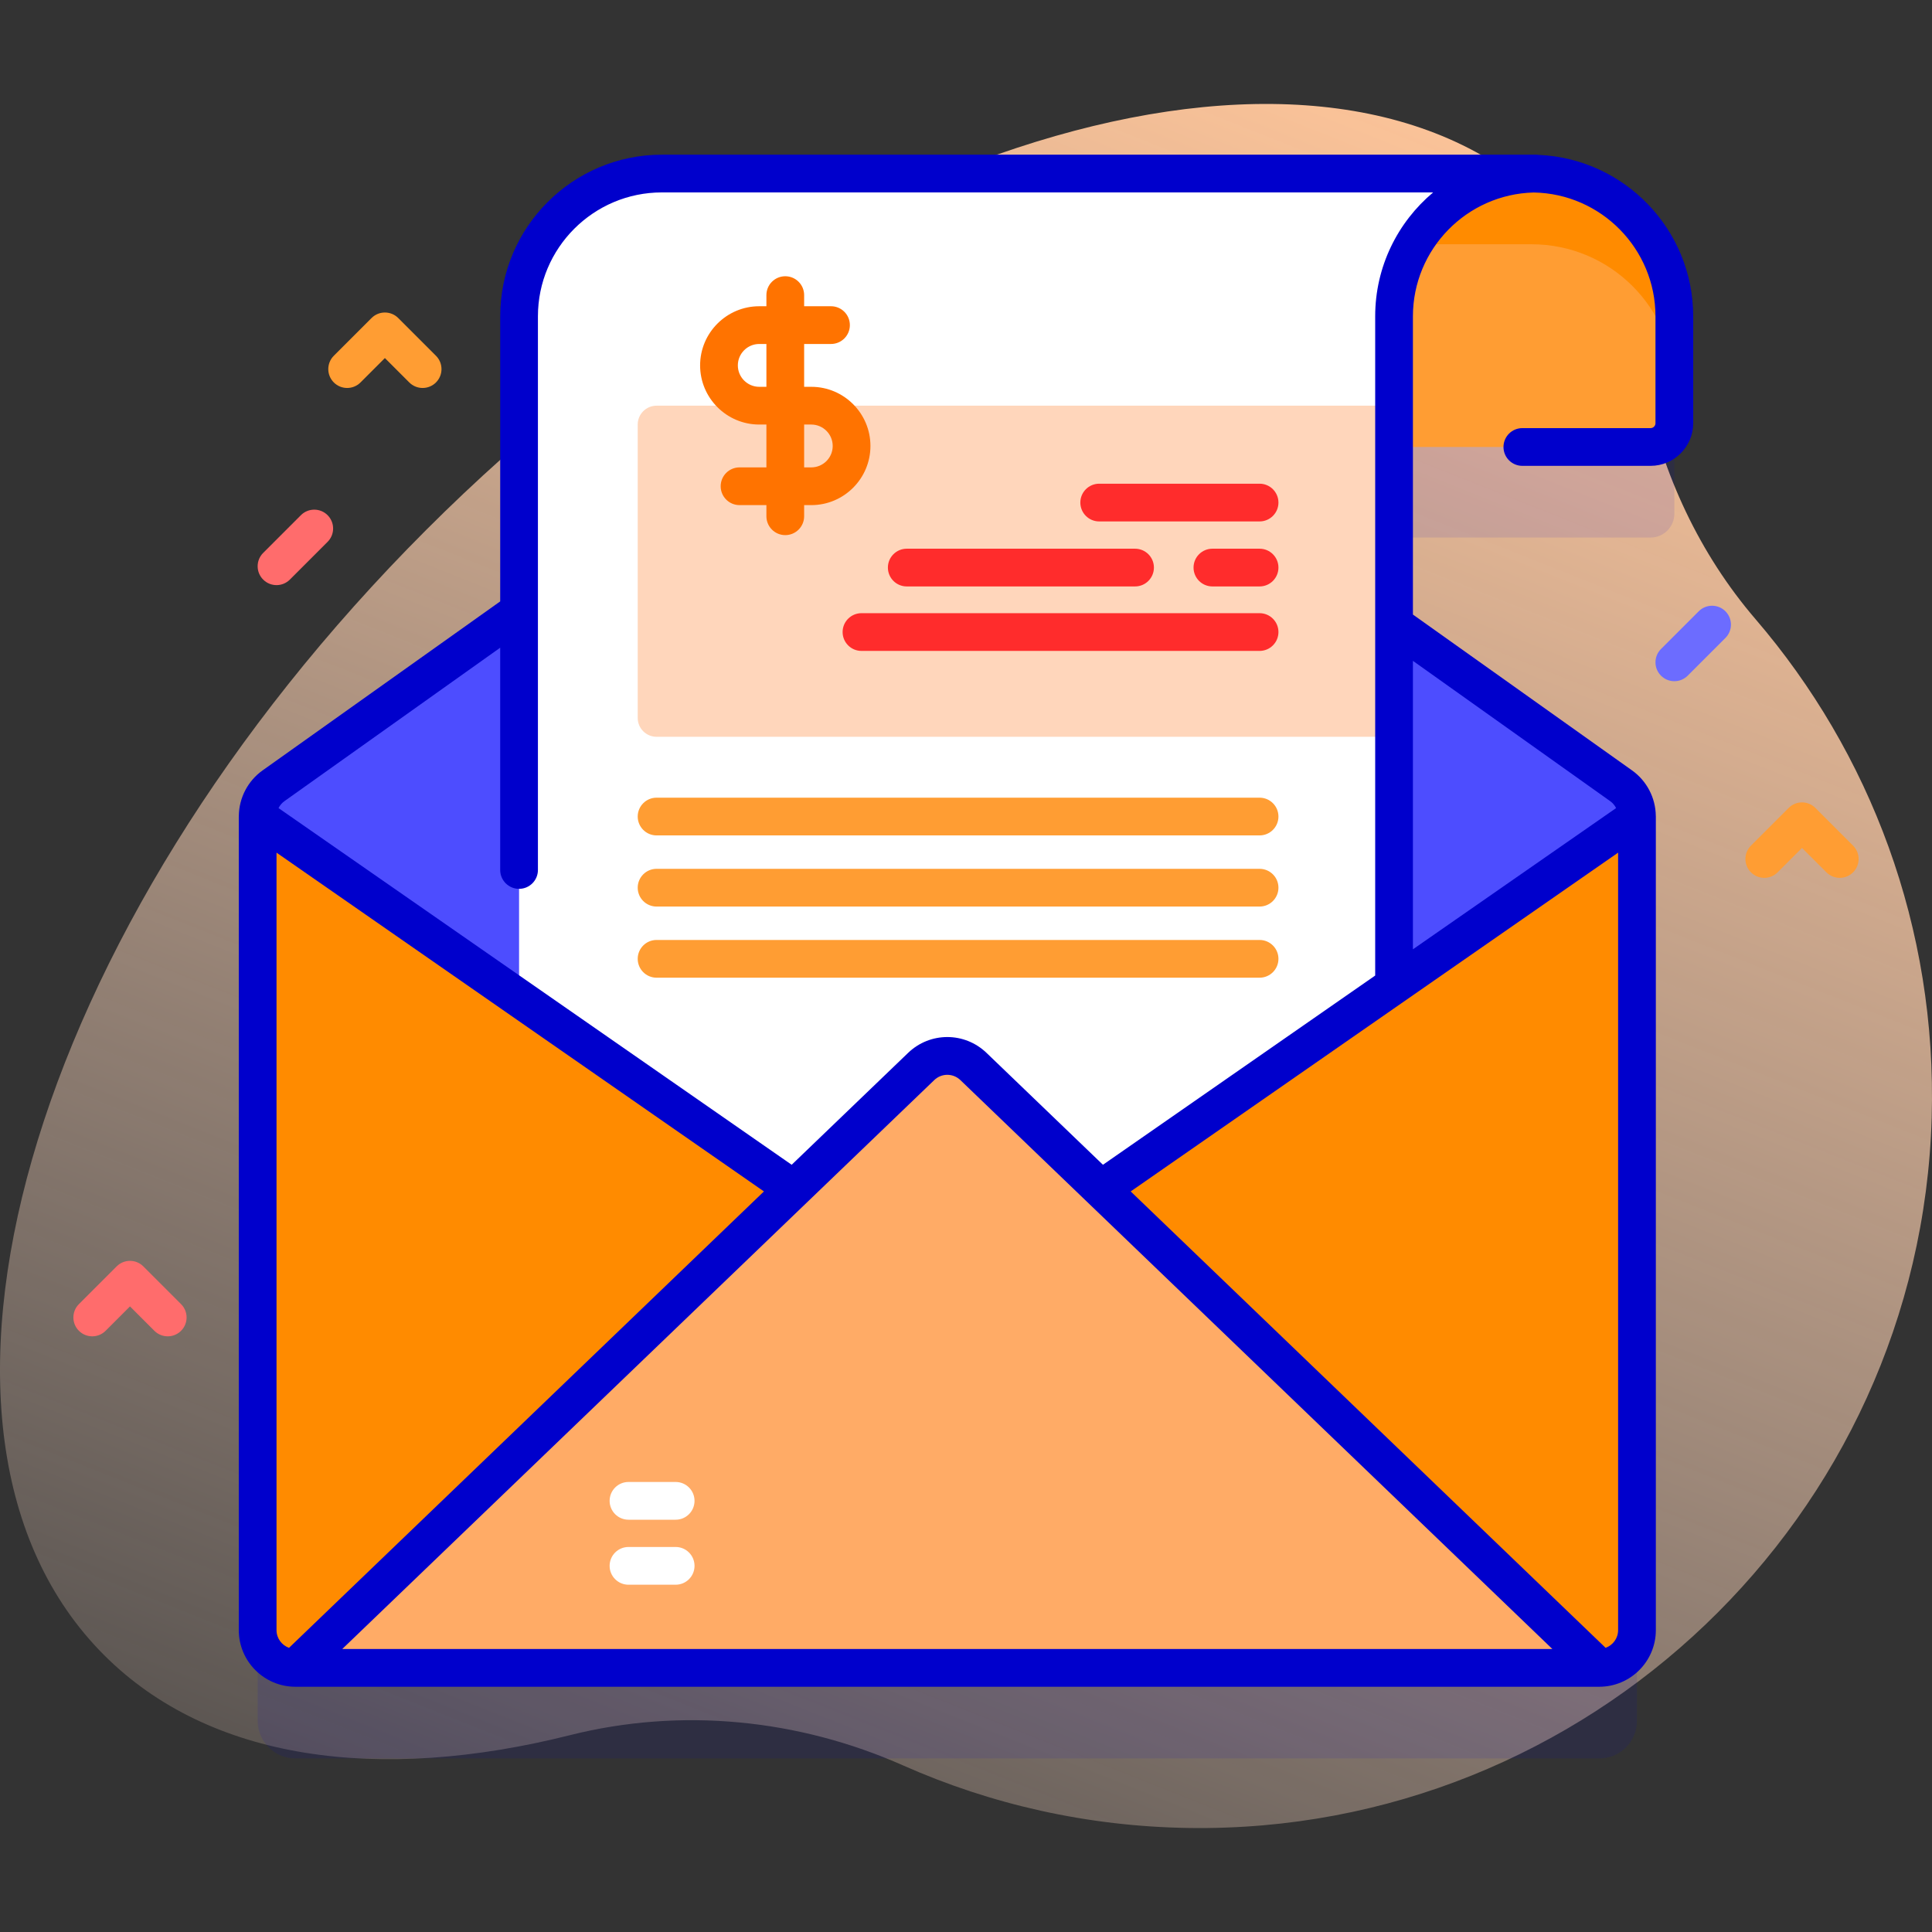 <svg id="Capa_1" enable-background="new 0 0 512 512" height="512" viewBox="0 0 512 512" width="512" xmlns="http://www.w3.org/2000/svg" xmlns:xlink="http://www.w3.org/1999/xlink"><rect x="0" y="0" width="512" height="512" fill="#333333" stroke="none"/><linearGradient id="SVGID_1_" gradientUnits="userSpaceOnUse" x1="378.974" x2="130.974" y1="16.81" y2="640.81"><stop offset=".002" stop-color="#ffc599"/><stop offset=".992" stop-color="#ffe8dc" stop-opacity="0"/></linearGradient><path d="m465.257 164.114c-14.861-17.312-24.645-38.356-29.218-60.708-3.878-18.954-12.095-35.401-24.961-48.267-58.773-58.773-192.264-20.572-298.161 85.325s-144.098 239.387-85.325 298.16c27.937 27.937 72.757 33.955 123.469 21.212 29.453-7.401 60.532-4.287 88.29 8.03 23.202 10.295 48.799 16.173 75.724 16.566 105.676 1.543 193.748-82.552 196.839-188.195 1.479-50.505-16.354-96.822-46.657-132.123z" fill="url(#SVGID_1_)"/><g fill="#00c" opacity=".1"><path d="m429.612 232.239-172.768-122.878c-3.47-2.468-8.122-2.468-11.592 0l-172.767 122.878c-2.638 1.876-4.204 4.912-4.204 8.149v215.619c0 5.523 4.477 10 10 10h345.536c5.523 0 10-4.477 10-10v-215.619c-.001-3.237-1.567-6.273-4.205-8.149z"/><path d="m405.883 70h-64.901v72.456h96.431c3.483 0 6.306-2.823 6.306-6.306v-28.314c0-20.897-16.94-37.836-37.836-37.836z"/></g><path d="m423.816 442.007h-345.536c-5.523 0-10-4.477-10-10v-215.619c0-3.237 1.567-6.273 4.204-8.149l172.769-122.878c3.47-2.468 8.122-2.468 11.592 0l172.768 122.878c2.638 1.876 4.204 4.912 4.204 8.149v215.619c-.001 5.523-4.478 10-10.001 10z" fill="#ff8b00"/><path d="m433.819 216.393-182.77 127.04-182.77-127.04c0-3.24 1.57-6.28 4.21-8.15l172.76-122.88c3.47-2.47 8.13-2.47 11.6 0l172.76 122.88c2.639 1.87 4.21 4.91 4.21 8.15z" fill="#4d4dff"/><path d="m443.719 112.149v-28.314c0-20.896-16.94-37.836-37.836-37.836h-64.902v72.455h96.431c3.483.001 6.307-2.822 6.307-6.305z" fill="#ff9d33"/><path d="m443.722 83.84v18.729c0-20.885-16.938-37.836-37.836-37.836h-64.901v-18.729h64.901c20.898 0 37.836 16.938 37.836 37.836z" fill="#ff8b00"/><path d="m407.278 45.993c-20.9 0-37.84 16.94-37.84 37.84v177.31l-118.39 82.29-113.49-78.88v-180.72c0-20.9 16.94-37.84 37.84-37.84z" fill="#fff"/><path d="m369.439 195.258h-195.439c-2.761 0-5-2.239-5-5v-77.748c0-2.761 2.239-5 5-5h195.439z" fill="#ffd6bb"/><path d="m78.28 442.007 165.839-159.374c3.871-3.72 9.988-3.72 13.858 0l165.839 159.374z" fill="#ffab66"/><path d="m407.839 41.05c-.186-.021-.368-.056-.56-.056h-231.88c-23.622 0-42.84 19.218-42.84 42.84v75.544l-62.973 44.788c-3.898 2.773-6.236 7.264-6.295 12.041-.002.053-.009.104-.01.157 0 .009-.002.017-.002.025v215.619c0 8.271 6.729 15 15 15h345.536c8.271 0 15-6.729 15-15v-215.62c0-.009-.001-.017-.001-.025 0-.052-.008-.104-.01-.157-.059-4.777-2.396-9.268-6.296-12.041l-58.071-41.302v-79.03c0-17.829 14.283-32.374 32.007-32.819 17.846.303 32.273 14.905 32.273 32.822v28.313c0 .721-.586 1.307-1.306 1.307h-33.974c-2.762 0-5 2.238-5 5s2.238 5 5 5h33.974c6.234 0 11.306-5.072 11.306-11.307v-28.313c.002-22.964-18.163-41.76-40.878-42.786zm-334.559 184.908 129.17 89.784-125.857 120.951c-1.925-.696-3.313-2.524-3.313-4.687zm17.419 211.049 156.884-150.769c1.943-1.867 4.986-1.867 6.93 0l156.884 150.769zm334.805-.314-125.857-120.951 129.17-89.784v206.049c-.001 2.162-1.388 3.99-3.313 4.686zm1.211-224.38c.674.48 1.207 1.116 1.568 1.837l-53.845 37.427v-76.445zm-62.277-128.48v174.695l-72.146 50.147-30.851-29.648c-5.829-5.601-14.96-5.601-20.788 0l-30.851 29.648-135.99-94.524c.362-.722.894-1.358 1.569-1.838l57.176-40.665v58.905c0 2.762 2.239 5 5 5s5-2.238 5-5v-146.72c0-18.108 14.732-32.84 32.84-32.84h204.398c-9.381 7.865-15.357 19.668-15.357 32.84z" fill="#00c"/><path d="m112 102.817c-1.28 0-2.559-.488-3.536-1.465l-6.464-6.463-6.464 6.464c-1.953 1.953-5.118 1.953-7.071 0-1.953-1.952-1.953-5.118 0-7.07l10-10c1.953-1.953 5.118-1.953 7.071 0l10 10c1.953 1.952 1.953 5.118 0 7.07-.977.976-2.256 1.464-3.536 1.464z" fill="#ff9d33"/><path d="m487.553 232.642c-1.279 0-2.56-.488-3.535-1.465l-6.465-6.464-6.465 6.464c-1.951 1.953-5.119 1.953-7.07 0-1.953-1.952-1.953-5.118 0-7.07l10-10c1.951-1.953 5.119-1.953 7.07 0l10 10c1.953 1.952 1.953 5.118 0 7.07-.976.976-2.256 1.465-3.535 1.465z" fill="#ff9d33"/><path d="m44.448 354.141c-1.28 0-2.559-.488-3.536-1.465l-6.464-6.464-6.464 6.464c-1.953 1.953-5.118 1.953-7.071 0-1.953-1.952-1.953-5.118 0-7.07l10-10c1.953-1.953 5.118-1.953 7.071 0l10 10c1.953 1.952 1.953 5.118 0 7.07-.977.976-2.256 1.465-3.536 1.465z" fill="#ff6c6c"/><path d="m443.719 180.526c-1.279 0-2.56-.488-3.535-1.465-1.953-1.952-1.953-5.118 0-7.07l10-10c1.951-1.953 5.119-1.953 7.07 0 1.953 1.952 1.953 5.118 0 7.07l-10 10c-.976.977-2.256 1.465-3.535 1.465z" fill="#6c6cff"/><path d="m73.28 155.062c-1.28 0-2.559-.488-3.536-1.465-1.953-1.952-1.953-5.118 0-7.07l10-10c1.953-1.953 5.118-1.953 7.071 0 1.953 1.952 1.953 5.118 0 7.07l-10 10c-.976.976-2.255 1.465-3.535 1.465z" fill="#ff6c6c"/><g fill="#ff2c2c"><path d="m321.301 155.413h12.5c2.762 0 5-2.239 5-5s-2.238-5-5-5h-12.5c-2.762 0-5 2.239-5 5s2.238 5 5 5z"/><path d="m240.301 155.413h60.5c2.762 0 5-2.239 5-5s-2.238-5-5-5h-60.5c-2.762 0-5 2.239-5 5s2.238 5 5 5z"/><path d="m291.301 138.186h42.5c2.762 0 5-2.239 5-5s-2.238-5-5-5h-42.5c-2.762 0-5 2.239-5 5s2.238 5 5 5z"/><path d="m228.301 162.499h105.5c2.762 0 5 2.239 5 5s-2.238 5-5 5h-105.5c-2.762 0-5-2.239-5-5s2.238-5 5-5z"/></g><path d="m174 211.393h159.801c2.762 0 5 2.239 5 5s-2.238 5-5 5h-159.801c-2.762 0-5-2.239-5-5s2.238-5 5-5z" fill="#ff9d33"/><path d="m174 230.247h159.801c2.762 0 5 2.239 5 5s-2.238 5-5 5h-159.801c-2.762 0-5-2.239-5-5s2.238-5 5-5z" fill="#ff9d33"/><path d="m174 249.1h159.801c2.762 0 5 2.239 5 5s-2.238 5-5 5h-159.801c-2.762 0-5-2.239-5-5s2.238-5 5-5z" fill="#ff9d33"/><path d="m215 133.861h-19.013c-2.761 0-5-2.238-5-5s2.239-5 5-5h19.013c3.129 0 5.676-2.546 5.676-5.675 0-3.13-2.546-5.676-5.676-5.676h-13.788c-8.644 0-15.676-7.032-15.676-15.676s7.032-15.676 15.676-15.676h19.012c2.761 0 5 2.238 5 5s-2.239 5-5 5h-19.012c-3.129 0-5.676 2.546-5.676 5.676s2.546 5.676 5.676 5.676h13.788c8.644 0 15.676 7.031 15.676 15.675s-7.032 15.676-15.676 15.676z" fill="#ff7300"/><path d="m208.106 141.812c-2.761 0-5-2.238-5-5v-58.603c0-2.762 2.239-5 5-5s5 2.238 5 5v58.603c0 2.761-2.239 5-5 5z" fill="#ff7300"/><path d="m184.057 414.966c0 2.761-2.238 5-5 5h-12.5c-2.762 0-5-2.239-5-5s2.238-5 5-5h12.5c2.761 0 5 2.238 5 5" fill="#fff"/><path d="m179.057 402.739h-12.5c-2.762 0-5-2.239-5-5s2.238-5 5-5h12.5c2.762 0 5 2.239 5 5s-2.239 5-5 5z" fill="#fff"/></svg>